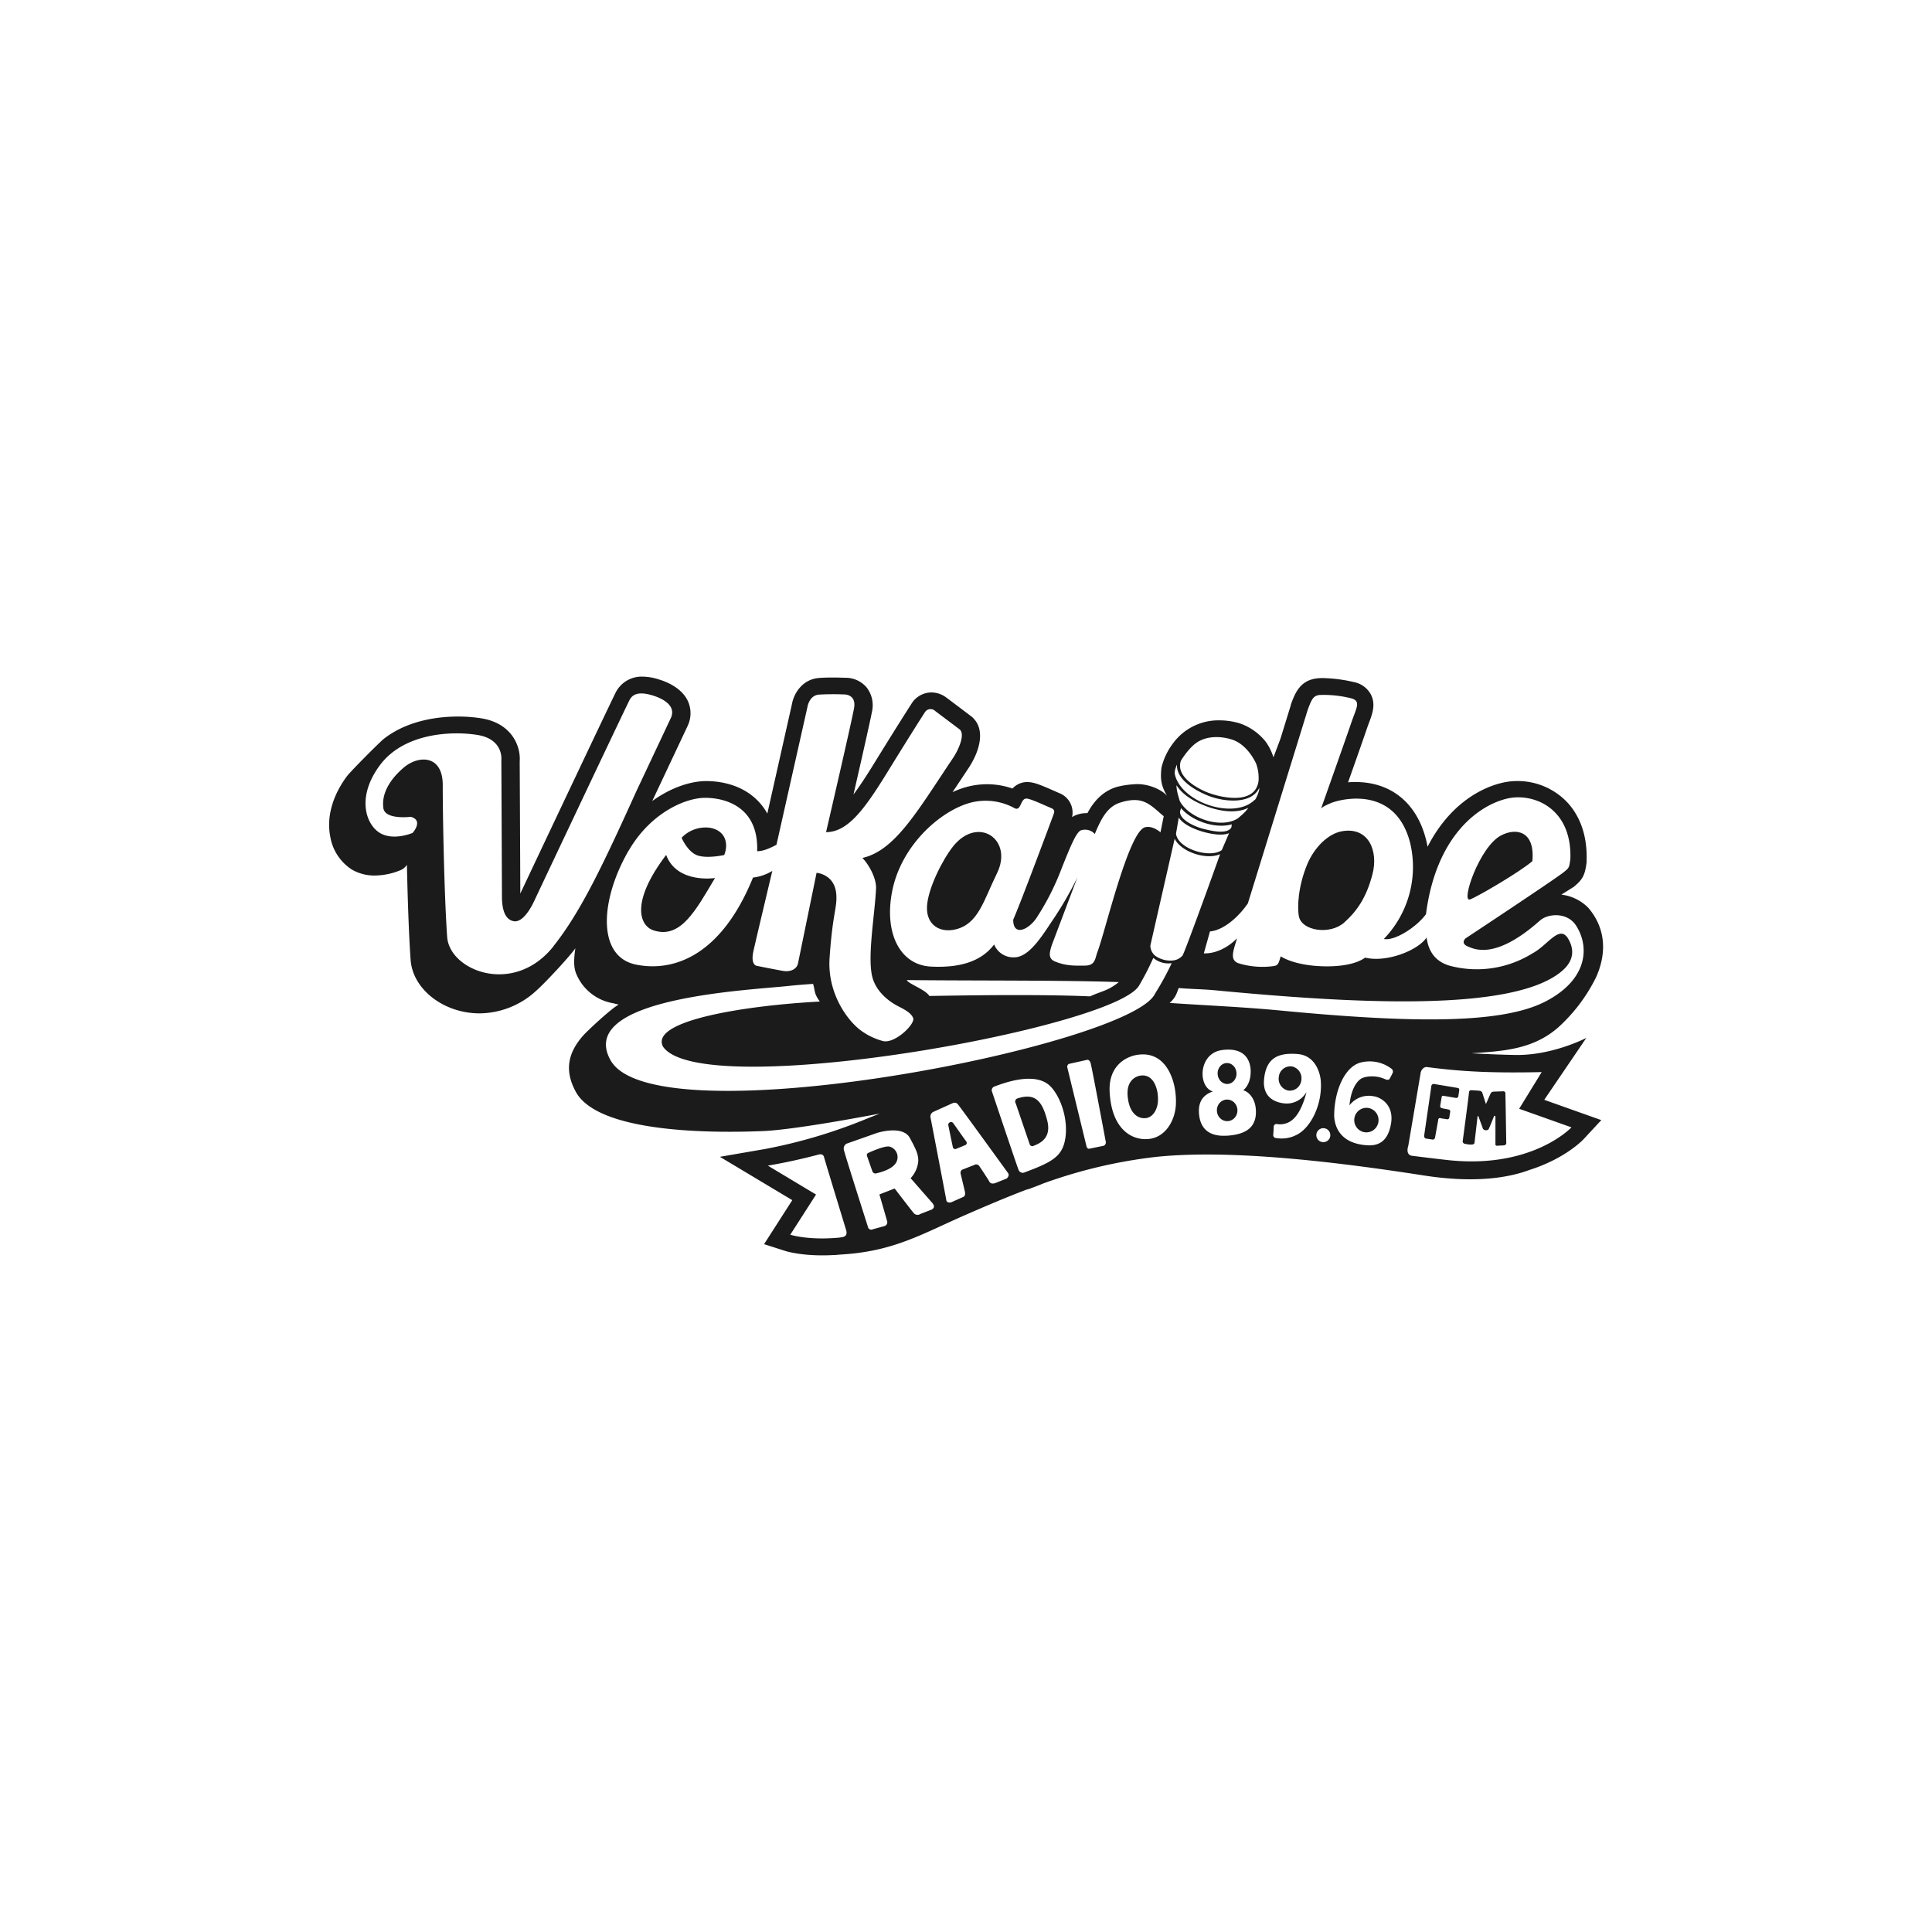 <svg id="background" xmlns="http://www.w3.org/2000/svg" viewBox="0 0 600 600"><defs><style>.cls-1{fill:#fff;}.cls-2{fill:#1b1b1b;}</style></defs><title>logos</title><rect class="cls-1" x="-1.16" width="602.32" height="600"/><path class="cls-2" d="M296.06,348.83a0.86,0.86,0,0,0-1.52.77c0.23,1.21,1.24,6,1.38,6.67a0.76,0.76,0,0,0,.89.57l3.15-1.3a0.79,0.79,0,0,0,.06-1.13C299.5,353.73,296.5,349.45,296.06,348.83Z"/><path class="cls-2" d="M276.28,356.09c-1.41-.31-5,1.22-6.54,1.92a0.76,0.76,0,0,0-.52.89l1.71,4.87a1,1,0,0,0,1.23.62c1.53-.35,4.49-1.21,5.79-2.85A3.39,3.39,0,0,0,276.28,356.09Z"/><path class="cls-2" d="M202.91,288.92c8.49,2.83,13.21-6.31,19.14-16.24,0,0-11.79,1.86-15.18-7.17C195.62,280.37,198.75,287.53,202.91,288.92Z"/><path class="cls-2" d="M492.65,322.33s-10.48,5.5-22.07,5.3c-4.58-.08-9.34-0.29-13.61-0.52,9.83-.68,19.16-1.15,27.05-8.13a52,52,0,0,0,11.6-15.37c3.15-6.9,3.46-14.83-2.33-21.65a14,14,0,0,0-8.39-4.12c0.31-.22,3.74-2.33,3.89-2.46,2.87-2.36,3.42-3.72,3.94-7.52l0-.55c0.32-9.43-3.15-15.13-6.12-18.26a21.22,21.22,0,0,0-15.37-6.49,20.35,20.35,0,0,0-4.12.41c-3.72.77-11,3.23-17.77,11a44.42,44.42,0,0,0-6,9q-0.23-1.26-.56-2.51c-2.93-11.18-10.88-17.59-21.79-17.59-0.8,0-1.59,0-2.35.1,2.26-6.38,4.89-13.85,5.76-16.43,0.26-.77.52-1.47,0.77-2.14,1-2.66,2.14-5.68.55-8.74a7.6,7.6,0,0,0-5.27-3.83,45.86,45.86,0,0,0-9.66-1.25,15.41,15.41,0,0,0-1.83.1c-5.35.64-6.86,4.8-8.08,8.13l0,0.13-3.21,10.41-2.2,5.85a16.68,16.68,0,0,0-2.43-4.89,17.64,17.64,0,0,0-8-5.65,21.87,21.87,0,0,0-6.27-.95A17.51,17.51,0,0,0,364.18,231a20.36,20.36,0,0,0-3.49,7.47c-0.3,3.06-.3,5.25,1.74,8.68-1.53-1.87-6.12-4.05-10.45-3.57a26.67,26.67,0,0,0-5.27.84c-4.42,1.4-7.11,4.57-9,8.11a9,9,0,0,0-3.35.53,6.77,6.77,0,0,0-1.42.7,6.47,6.47,0,0,0-4-7.46l-1.75-.77c-4.17-1.84-6.2-2.65-8.09-2.65l-0.47,0a6.29,6.29,0,0,0-4.2,2,24.2,24.2,0,0,0-7.89-1.33,24.63,24.63,0,0,0-8.82,1.65c-0.63.24-1.27,0.51-1.91,0.81l1-1.48q1.86-2.8,3.86-5.81c3.49-5.2,5.64-12.15,1.2-16.06l-0.31-.25s-5.64-4.26-7.62-5.74a7.81,7.81,0,0,0-4.67-1.63,7.35,7.35,0,0,0-6,3.19l-0.06.1c-0.16.24-3.93,6.08-11.62,18.55-2.43,3.95-4.59,7.26-6.53,9.85,2.34-10.22,5.25-23.06,5.73-25.66a9,9,0,0,0-1.65-7.58,8.53,8.53,0,0,0-6.38-3c-0.43,0-2.19-.08-4.18-0.08-1.74,0-3.21.05-4.36,0.15-4.84.43-7.66,4.51-8.3,8.22l-7.62,33.89a18,18,0,0,0-2.75-3.77c-5.21-5.5-12.39-6.32-16.21-6.33-4.8,0-11,2-16.77,6.2l0.32-.7,10.71-22.73,0.11-.26a9.1,9.1,0,0,0-.1-7.4c-1.43-3-4.62-5.38-9.23-6.75a16.86,16.86,0,0,0-4.82-.79,9,9,0,0,0-8.47,5.16c-2.8,5.66-27.47,57.88-29.51,62.21,0-6.5-.17-37.66-0.18-41.12,0.34-4.67-2.48-11.77-11.87-13.3a46.19,46.19,0,0,0-7.28-.56c-5.76,0-15.42,1-23,6.88-1.22.94-10.39,10.14-11.52,11.67-4.49,6.06-6.34,12.68-5.18,18.65A15.14,15.14,0,0,0,109.19,270a13.8,13.8,0,0,0,7.24,1.9,21.18,21.18,0,0,0,7.73-1.57,4.4,4.4,0,0,0,2.21-1.76c0.22,10.14.6,21.85,1.15,29.52,0.65,9.16,10.27,16.62,21.43,16.62h0a26.23,26.23,0,0,0,17.47-6.93c3-2.62,11-11.31,12.26-13.3-0.35,2.6-.7,5.47.22,7.8a15.1,15.1,0,0,0,11.39,9.26c0.45,0.09,1.42.36,1.87,0.44-2.3,1.16-10,8.39-11.06,9.63-4.53,5.14-6,10.6-2.3,17.42,7.35,13.65,46.79,12.71,58.22,12.23,6.59-.27,20.41-2.43,36.18-5.42l-4,1.58a161.53,161.53,0,0,1-31.63,9.42l-14,2.42,22.48,13.46-8.76,13.67,6.53,2.09c0.57,0.18,5.84,1.77,14.82,1.3,0.74,0,1.49-.09,2.25-0.16,16.62-.9,25.48-6.44,39.08-12.37,5.92-2.58,12.22-5.29,18.88-7.82a5.9,5.9,0,0,0,.92-0.26c1.38-.52,2.73-1,4-1.55a153.37,153.37,0,0,1,35.29-8.34c22.73-2.37,55.05,1.4,83.18,5.78,16.54,2.57,26.94.46,32.71-1.71,11.07-3.5,16.58-9.27,16.88-9.6l5.47-5.89-17.72-6.3ZM406.11,220.48c1.29-3.52,1.8-4.42,3.73-4.65a35,35,0,0,1,9.63,1c3.37,0.82,1.77,2.94.16,7.69s-9.36,26.59-9.36,26.59,0.34-.61,3.2-1.76c3.1-1.24,19.78-5.42,24.42,12.25a32.14,32.14,0,0,1-8.13,30c3.12,0.7,9.87-3.36,13.09-7.68,3.2-24.91,16.93-34.17,25.6-36,7.82-1.62,19.78,3,19.24,18.85-0.37,2.71-.37,2.71-2,4.05-2.53,2.08-30.58,20.62-30.58,20.62s-1.61,1.47.65,2.45,8.77,4.16,22.48-8c2.56-2.27,8.41-2.59,11.1,1.38C493.6,293.63,493.47,304,480,311s-41,6.79-82.35,2.83c-11.64-1.12-23.43-1.59-34.4-2.36,2.08-1.89,2.17-3.16,2.82-4.63,3.73,0.33,7.65.36,11,.68,42.71,4.07,92.64,7,107.93-5.89,4.48-3.77,3.44-7.54,2.14-9.88-2.75-5-6.41,1.84-11.27,4.35a32.67,32.67,0,0,1-25.63,3.82c-4-1.15-6.56-3.91-7.2-8.78-2.61,4-12.41,7.88-19.08,6.26-3.76,2.7-10.71,3-15.9,2.52-7.2-.67-10.32-2.93-10.32-2.93-0.75,2.56-.91,2.86-2.41,3.06a25.21,25.21,0,0,1-10.39-.81c-3-.82-2.09-3.44-1.11-6.71l0.34-1.1-0.15.13c-2.92,2.89-6.67,4.64-10.16,4.51l1.91-6.81c4.13-.34,8.79-4.38,11.76-8.7l0.57-1.83Zm-39.73,28.24c-0.2-.65-0.48-1.59-0.73-2.59a12.66,12.66,0,0,1-.3-2.29c2.13,3.34,6.11,5.41,9.71,6.71,4,1.42,8.78,2.16,12.63.33a14.57,14.57,0,0,1-1,1.24c-0.47.49-1.39,1.3-2.22,2C379.18,257.57,369.09,254.08,366.37,248.71ZM382.56,256a6.58,6.58,0,0,0-.13.93c-1.32,2.46-6.93.9-8.75,0.47s-7.29-2.51-7.22-5.34l0.32-1.09C370.19,255,377.41,257.47,382.56,256Zm-16.48-2.11c1.42,2.33,5.43,3.81,7.37,4.38,1.77,0.52,5.85,1.5,8.25.47L379.44,264c-3.65,2.68-13.59-.34-14.21-5.05a0.74,0.74,0,0,0,0-.09Zm0.69-17.68c0.52-.87,2.68-4.2,5.13-5.75,2.8-1.78,6.79-2,10.64-.8s6.39,5,7.54,7.43a13,13,0,0,1,.77,5.46c-1,7.23-10.73,5.38-15.3,3.76C371.79,244.93,364.94,241.09,366.77,236.17ZM365,238.85s0.27-.82.39-1.1a1.52,1.52,0,0,1,.14-0.25c-0.28,4.71,6,8.16,9.75,9.64,4.63,1.83,13.25,2.86,15.79-2.44a2.74,2.74,0,0,1,0,.52,10.2,10.2,0,0,1-1,2.65,2,2,0,0,1-.35.52,0.45,0.45,0,0,0-.17.11c-6.46,6.16-22.8.68-24.7-8.09A3.93,3.93,0,0,1,365,238.85Zm-0.2,21.64c2.11,4.17,9.89,6.65,14.11,4.78-2,5.68-11,30.56-11.67,31.48a4.53,4.53,0,0,1-3.08,1.54,8.06,8.06,0,0,1-4.21-.77,5.58,5.58,0,0,1-1.44-.92,4.2,4.2,0,0,1-1.26-2.94ZM299.21,250a18.65,18.65,0,0,1,15.9,1c2,1,1.77-2.87,3.54-3,1.18-.09,5.49,2,7.9,3,1.29,0.54.77,1.54,0.58,2.09,0,0-9.66,26.07-12.47,32.54,0,5.23,4.62,3.18,7.13-.4a79,79,0,0,0,8-15.78c2.57-6.38,4.4-11,5.92-11.59A4.08,4.08,0,0,1,340,259c2-4.8,3.9-8.49,7.9-9.75,7.18-2.28,9.32.76,13.5,4.23l-1,5s-2.45-2.22-4.84-1.55c-5.08,1.43-12.26,32.14-14.69,38.57-0.84,2.23-.65,4.38-4,4.38-2.61,0-5.6.22-9.23-1.28-2.09-.86-1.81-2.57-1-5.08l7.94-21a111.06,111.06,0,0,1-6.93,12.14c-3.86,5.72-7.89,12.65-12.71,12.65a6.45,6.45,0,0,1-6.21-4c-4.2,5.61-11.28,7.29-19.63,6.87-9.64-.49-14.62-10.47-12-23.53S290.22,253.46,299.21,250ZM347.46,305c-3.43,2.75-5.11,2.69-8.93,4.43-15-.66-37.2-0.34-49.9-0.12-1.29-2.06-6.57-3.77-7-4.94C303,304.6,330.39,304.38,347.46,305Zm-175.59-11.1c-12.32,15.48-32.25,7.57-33-2.92-0.92-12.92-1.4-38.83-1.37-47.16,0-9.43-7.51-9.37-12.14-5.42-5.26,4.5-6.84,9-6.29,12.63s8.51,2.64,8.51,2.64c4.07,1.13.55,5,.55,5s-5.92,2.57-10.17,0-7.4-11,0-21,22.2-10.74,30.34-9.42,7.4,7.72,7.4,7.72,0.18,39.76.18,42.4,0.37,7.16,3.7,7.72,6.29-6.22,6.29-6.22,26.7-56.54,29.57-62.33c0.89-1.8,2.62-2.93,7.06-1.62,3.69,1.1,7.38,3.32,5.92,6.88l-10.73,22.78C187.3,268.53,180.41,283.13,171.86,293.87Zm23.39-29.75c6.88-11.85,17.72-16.38,23.71-16.38,6.35,0,16.66,2.85,16.17,16.58,1.94,0,4-.94,6-2l9.61-42.75s0.52-3.61,3.54-3.88a77.73,77.73,0,0,1,7.95-.05s3.74-.08,3,4.2-8.7,38.56-8.7,38.56c6.78,0,12-7.15,19.21-18.89,7.74-12.57,11.55-18.45,11.55-18.45a2.08,2.08,0,0,1,3.15-.27l7.6,5.72c1.75,1.54-.35,6.3-2.11,8.91-11,16.37-17.93,28.7-28.13,31,1.43,1.32,4.43,5.86,4.25,9.57-0.39,8-2.64,20.5-1.25,27,1,4.56,4.81,7.71,7.83,9.32,1.73,0.92,4.21,2,4.95,3.82s-5.71,8.11-9.42,7.14a20.81,20.81,0,0,1-6.44-3c-4.45-3.08-10.83-11.78-10.1-22.73,0.93-13.85,2.35-15.48,2.1-19.65-0.4-6.5-6.14-6.85-6.14-6.85l-5.74,28c-0.26,1.67-2.09,2.94-4.83,2.43-4.33-.8-7.83-1.52-7.83-1.52s-2.24,0-1.19-4.68,5.85-24.83,5.85-24.83a15,15,0,0,1-6,2.07c-10.06,24.75-25.08,29.36-36.45,27C185.36,297,186.35,279.47,195.25,264.12Zm-5.63,65.16c-10.86-19.4,42.5-21.75,55.21-23.11,2.42-.26,5-0.47,7.67-0.64,0.7,2.35.22,2.87,2.09,5.48-22.85,1.21-52.93,5.86-48.7,14,11.89,17.31,139.66-5.56,147.8-18.88a84.64,84.64,0,0,0,4.47-8.68,7.19,7.19,0,0,0,5.72,1.64,91.45,91.45,0,0,1-5.19,9.48C351.07,324.83,203.39,353.87,189.62,329.28Zm71.41,55c-9.93,1-15.61-.86-15.61-0.86l8-12.47L238.47,362c5.48-.94,10.58-2.08,15.39-3.34,0.57-.15,1.73-0.55,2.07.75s6.18,20.44,6.83,22.55S261.78,384.21,261,384.28Zm28.39-8.7L285.84,377a1.55,1.55,0,0,1-2.16-.37c-1-1.21-5.84-7.53-5.84-7.53l-4.73,1.84s2,6.88,2.36,8.18a1.24,1.24,0,0,1-.76,1.64l-3.64,1a1.05,1.05,0,0,1-1.53-.76c-0.41-1.32-7.27-22.76-7.49-24a1.75,1.75,0,0,1,.85-1.82l9.45-3.33s8-2.58,10.23,1.58c1.62,3,2.75,5.06,2.58,7.32a8.72,8.72,0,0,1-2.36,5.14l6.78,7.75C290.71,375,289.42,375.58,289.42,375.58ZM312.63,366l-3.41,1.37s-1.41.62-1.95-.38c-0.42-.78-2.38-3.74-3.24-5a1.41,1.41,0,0,0-1-.38l-4.34,1.7a1.4,1.4,0,0,0-.39,1.05c0.35,1.48,1.09,4.55,1.33,5.6,0.34,1.41-.4,1.72-0.4,1.72l-3.81,1.7s-1.38.4-1.54-.68-4.65-24.37-4.89-25.62a1.6,1.6,0,0,1,.82-1.76l6-2.7a1.34,1.34,0,0,1,1.78.48c0.89,1.06,14.87,20.38,15.47,21.21S312.63,366,312.63,366Zm18.19-12.37c-0.9,5.71-4.45,7.41-12.85,10.55a1.37,1.37,0,0,1-1.63-.85c-0.41-.88-8.11-23.88-8.3-24.42a1.22,1.22,0,0,1,.83-1.49c8.65-3.33,14.59-3.15,17.62.23S331.77,347.66,330.83,353.64Zm11.85,2.22-4.37.89s-0.66.19-.89-0.79-5.69-23.33-5.91-24.31a1,1,0,0,1,.47-1.24l5.61-1.25s0.75-.2,1.12,1,4.46,23.14,4.68,24.27A1.15,1.15,0,0,1,342.68,355.86Zm22.49-12.53c-0.34,4.88-3.31,10-8.62,10.42s-11.36-3.31-11.93-14.67c-0.41-8.19,5.2-10.91,8.4-11.45,8.79-1.48,11.49,7.19,12,11.45A23.18,23.18,0,0,1,365.17,343.33Zm15.77,9.38c-5.36.32-8.35-2.12-8.59-7.24-0.16-3.44,1.41-5.5,4.32-6.49-4.74-1.44-4.54-11.93,2.92-12.87,7.66-1,8.79,4,8.83,6.49,0.08,4.37-2.32,6-2.32,6,1.58,0.41,3.73,2.4,3.93,6.1C390.36,350.55,386.31,352.38,380.94,352.71Zm21.21,0a10.21,10.21,0,0,1-5.91.72,0.9,0.9,0,0,1-.81-1.05c0.07-.83.13-1.92,0.16-2.59a0.86,0.86,0,0,1,1.09-.68,5.93,5.93,0,0,0,4.77-1.39c3-2.53,4.28-8.55,4.28-8.55a7,7,0,0,1-7.07,3.48c-1.88-.21-6.69-1.33-6.08-7.51s3.91-8.33,10.44-7.79,7.14,8,7.14,8C410.87,343,406.89,350.78,402.15,352.68Zm9,2a2.17,2.17,0,1,1,2-2.28A2.16,2.16,0,0,1,411.19,354.69Zm21.36-21.52c-0.25.58-.56,1.15-0.91,1.8s-1.23.26-1.62,0.09c-2.73-1.22-6.06-.89-7.38,0-3.18,2.25-3.49,8.19-3.49,8.19a7.55,7.55,0,0,1,7.34-2.83c2.31,0.26,6.67,2.69,5.51,8.79-0.92,4.82-3.38,6.76-7.52,6.45-8.06-.6-9.9-5.53-10.09-9.05,0-7.64,3.12-15.11,8-16.58a11.2,11.2,0,0,1,9.68,1.78A1.16,1.16,0,0,1,432.54,333.17Zm55.53,16.93S476,363,450,360.31c-3.33-.35-9.15-1.08-11.42-1.36s-1.22-3.13-1.22-3.13L441.23,333s0.49-1.87,2.14-1.59c10.3,1.36,19.66,1.88,35.42,1.54l-7,11.39Z"/><path class="cls-2" d="M354,334.07c-1.47.27-4,1.63-3.83,5.76,0.29,5.74,3.08,7.61,5.51,7.43s3.78-2.77,3.93-5.23a12.71,12.71,0,0,0-.07-2.15C359.32,337.72,358.06,333.34,354,334.07Z"/><path class="cls-2" d="M417.44,286.51c3.72-3.33,6.83-7.43,8.79-15,1.9-7.27-1.21-14.81-9.46-13.36-4.44.78-8.65,5.18-10.75,10.16-2.89,6.86-3.2,13.51-2.62,16.33C404.32,289.11,413.06,290.42,417.44,286.51Z"/><path class="cls-2" d="M456.51,279.33c2.07-.7,15.35-8.43,19.38-11.89,0.87-9.44-5.07-10.43-9.7-8C459.47,262.9,453.62,280.31,456.51,279.33Z"/><ellipse class="cls-2" cx="381.08" cy="333.39" rx="2.94" ry="3.26" transform="translate(-16.71 20.12) rotate(-2.96)"/><path class="cls-2" d="M216.42,265.58c3,1.19,8.5-.05,8.5-0.05,1.41-3.57.39-7.66-4.54-8.47a10.31,10.31,0,0,0-8.7,3.11S213.43,264.39,216.42,265.58Z"/><path class="cls-2" d="M296.92,288.59c6.93-1.76,8.55-8.92,12.69-17.36,5.21-10.59-5.94-18.06-13.66-8.33-3.24,4.08-7.91,13.26-8.07,18.82S291.94,289.86,296.92,288.59Z"/><path class="cls-2" d="M315.92,341.15a1,1,0,0,0-.49,1.48c0.36,1,4,11.74,4.3,12.57a0.89,0.89,0,0,0,1.39.59c3-1.13,5.3-3.17,4.08-7.91C323.65,341.85,321.4,339.32,315.92,341.15Z"/><path class="cls-2" d="M423.34,351.53a3.77,3.77,0,0,0,4.64-2.66,3.82,3.82,0,0,0-2.63-4.69,3.78,3.78,0,0,0-4.64,2.66A3.82,3.82,0,0,0,423.34,351.53Z"/><path class="cls-2" d="M401.22,331.19a3.61,3.61,0,0,0-4.06,3.16,3.73,3.73,0,0,0,2.91,4.33,3.6,3.6,0,0,0,4.06-3.16A3.73,3.73,0,0,0,401.22,331.19Z"/><path class="cls-2" d="M452.75,337.88l-7.29-1.22a0.74,0.74,0,0,0-.95.7l-2.21,15.21a0.92,0.92,0,0,0,.42,1l2.07,0.32a0.73,0.73,0,0,0,.87-0.57c0.13-.7.85-4.72,1-5.55a0.53,0.53,0,0,1,.81-0.47l2,0.3c0.58,0.09.65-.72,0.65-0.72l0.22-1.4a0.67,0.67,0,0,0-.35-0.88l-2.14-.42a0.68,0.68,0,0,1-.58-0.79s0.31-1.86.43-2.57a0.5,0.5,0,0,1,.68-0.49l3.77,0.64a0.65,0.65,0,0,0,.77-0.66l0.24-1.6C453.3,337.92,452.75,337.88,452.75,337.88Z"/><ellipse class="cls-2" cx="381.1" cy="344.84" rx="3.2" ry="3.36" transform="translate(-17.35 20.2) rotate(-2.97)"/><path class="cls-2" d="M467.51,339.65a0.64,0.64,0,0,0-.79-0.73s-2.05.06-2.84,0.1a1.07,1.07,0,0,0-1,.66l-1.41,3.19-1.14-3.53a1,1,0,0,0-.93-0.59c-0.8-.1-2.44-0.17-2.44-0.17a0.65,0.65,0,0,0-.74.54c0,0.61-1.94,15.1-1.94,15.1a0.77,0.77,0,0,0,.74,1,6.72,6.72,0,0,0,2,.23c1,0,.92-0.7.92-0.7l0.9-7.79c0.08-.73.34-0.17,0.34-0.17l1.38,3.8a1.25,1.25,0,0,0,1.71.16c0.28-.5,1.7-4.07,1.7-4.07s0.44-.48.45,0.23,0,8.25,0,8.25a0.5,0.5,0,0,0,.49.66l2.2-.12a0.77,0.77,0,0,0,.67-0.92S467.56,340.58,467.51,339.65Z"/></svg>